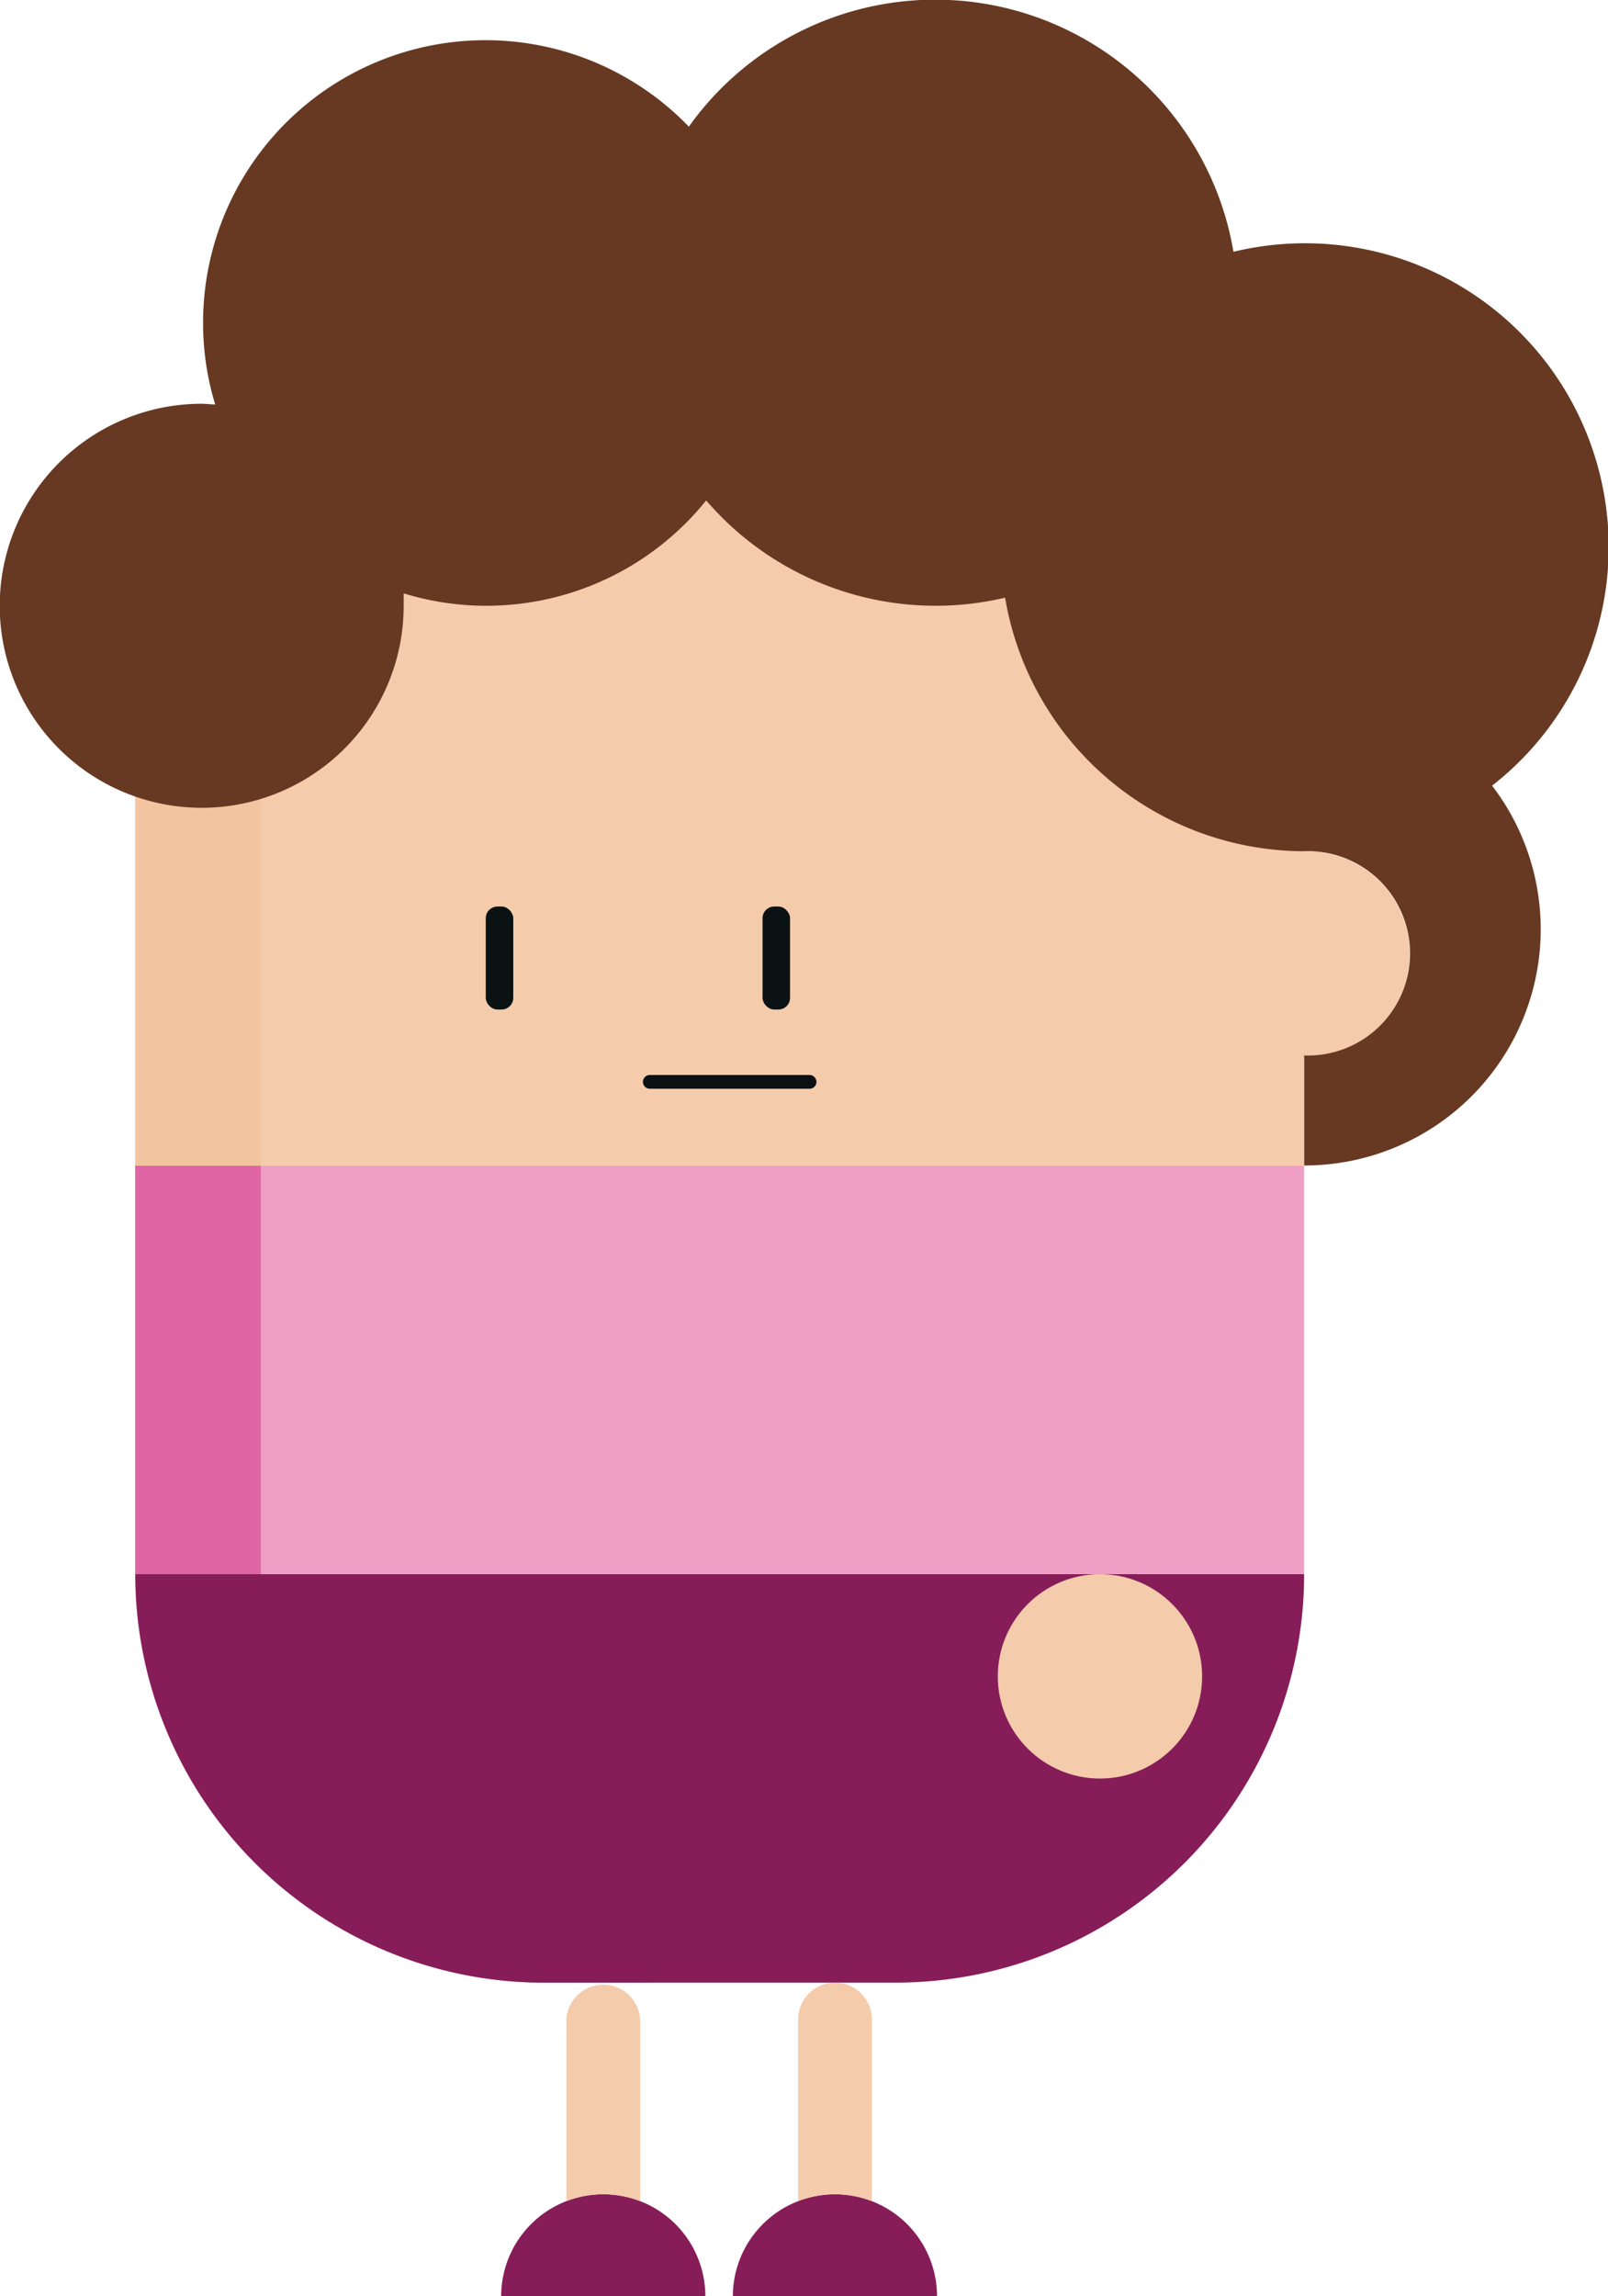 <svg xmlns="http://www.w3.org/2000/svg" viewBox="0 0 116.95 166.98"><defs><style>.cls-1{isolation:isolate;}.cls-2{fill:#ef9ec5;}.cls-3,.cls-8{fill:#861d58;}.cls-4{fill:#f4cbab;}.cls-5{fill:#0b1213;}.cls-6{fill:#f0bb8f;opacity:0.4;}.cls-6,.cls-7,.cls-8{mix-blend-mode:multiply;}.cls-7{fill:#d64090;}.cls-7,.cls-8{opacity:0.6;}.cls-9{fill:#673922;}</style></defs><title>Character 08</title><g class="cls-1"><g id="Layer_2" data-name="Layer 2"><g id="Temp"><rect class="cls-2" x="9.83" y="84.77" width="85.02" height="29.7"/><path class="cls-3" d="M94.85,114.47h-85a29.71,29.71,0,0,0,29.71,29.7H65.15A29.7,29.7,0,0,0,94.85,114.47Z"/><path class="cls-4" d="M94.85,61.9V50.56a29.7,29.7,0,0,0-29.7-29.71H39.54A29.71,29.71,0,0,0,9.83,50.56V84.77h85v-8a7.43,7.43,0,1,0,0-14.85Z"/><rect class="cls-5" x="35.33" y="65.92" width="2" height="7.49" rx="0.85"/><rect class="cls-5" x="55.46" y="65.92" width="2" height="7.49" rx="0.85"/><path class="cls-5" d="M59.38,78.67a.5.5,0,0,1-.5.5H47.26a.5.5,0,0,1-.5-.5.5.5,0,0,1,.5-.5H58.88A.51.51,0,0,1,59.38,78.67Z"/><path class="cls-6" d="M48.67,20.85H39.54A29.71,29.71,0,0,0,9.83,50.56V84.77H19V50.56A29.71,29.71,0,0,1,48.67,20.85Z"/><rect class="cls-7" x="9.83" y="84.77" width="9.14" height="29.7"/><path class="cls-8" d="M19,114.47H9.83a29.71,29.71,0,0,0,29.71,29.7h9.13A29.7,29.7,0,0,1,19,114.47Z"/><path class="cls-3" d="M60.73,159.56A7.43,7.43,0,0,0,53.3,167H68.15A7.42,7.42,0,0,0,60.73,159.56Z"/><path class="cls-3" d="M43.88,159.56A7.42,7.42,0,0,0,36.45,167H51.3A7.42,7.42,0,0,0,43.88,159.56Z"/><path class="cls-4" d="M60.73,159.56a7.5,7.5,0,0,1,2.68.5V146.85a2.68,2.68,0,1,0-5.36,0v13.21A7.42,7.42,0,0,1,60.73,159.56Z"/><path class="cls-4" d="M43.88,159.56a7.5,7.5,0,0,1,2.68.5V146.85a2.69,2.69,0,0,0-5.37,0v13.21A7.52,7.52,0,0,1,43.88,159.56Z"/><path class="cls-9" d="M117,39.8A22.09,22.09,0,0,0,89.71,18.31,22,22,0,0,0,50.1,9.21,20.54,20.54,0,0,0,14.77,23.49a20.29,20.29,0,0,0,.88,5.92c-.32,0-.64-.05-1-.05A14.69,14.69,0,1,0,29.36,44.05c0-.31,0-.6,0-.9a20.52,20.52,0,0,0,22-6.76,22,22,0,0,0,21.74,7.07A22.11,22.11,0,0,0,94.85,61.9a7.43,7.43,0,1,1,0,14.85v8a17.18,17.18,0,0,0,13.67-27.62A22,22,0,0,0,117,39.8Z"/><circle class="cls-4" cx="80" cy="121.9" r="7.43"/></g></g></g></svg>